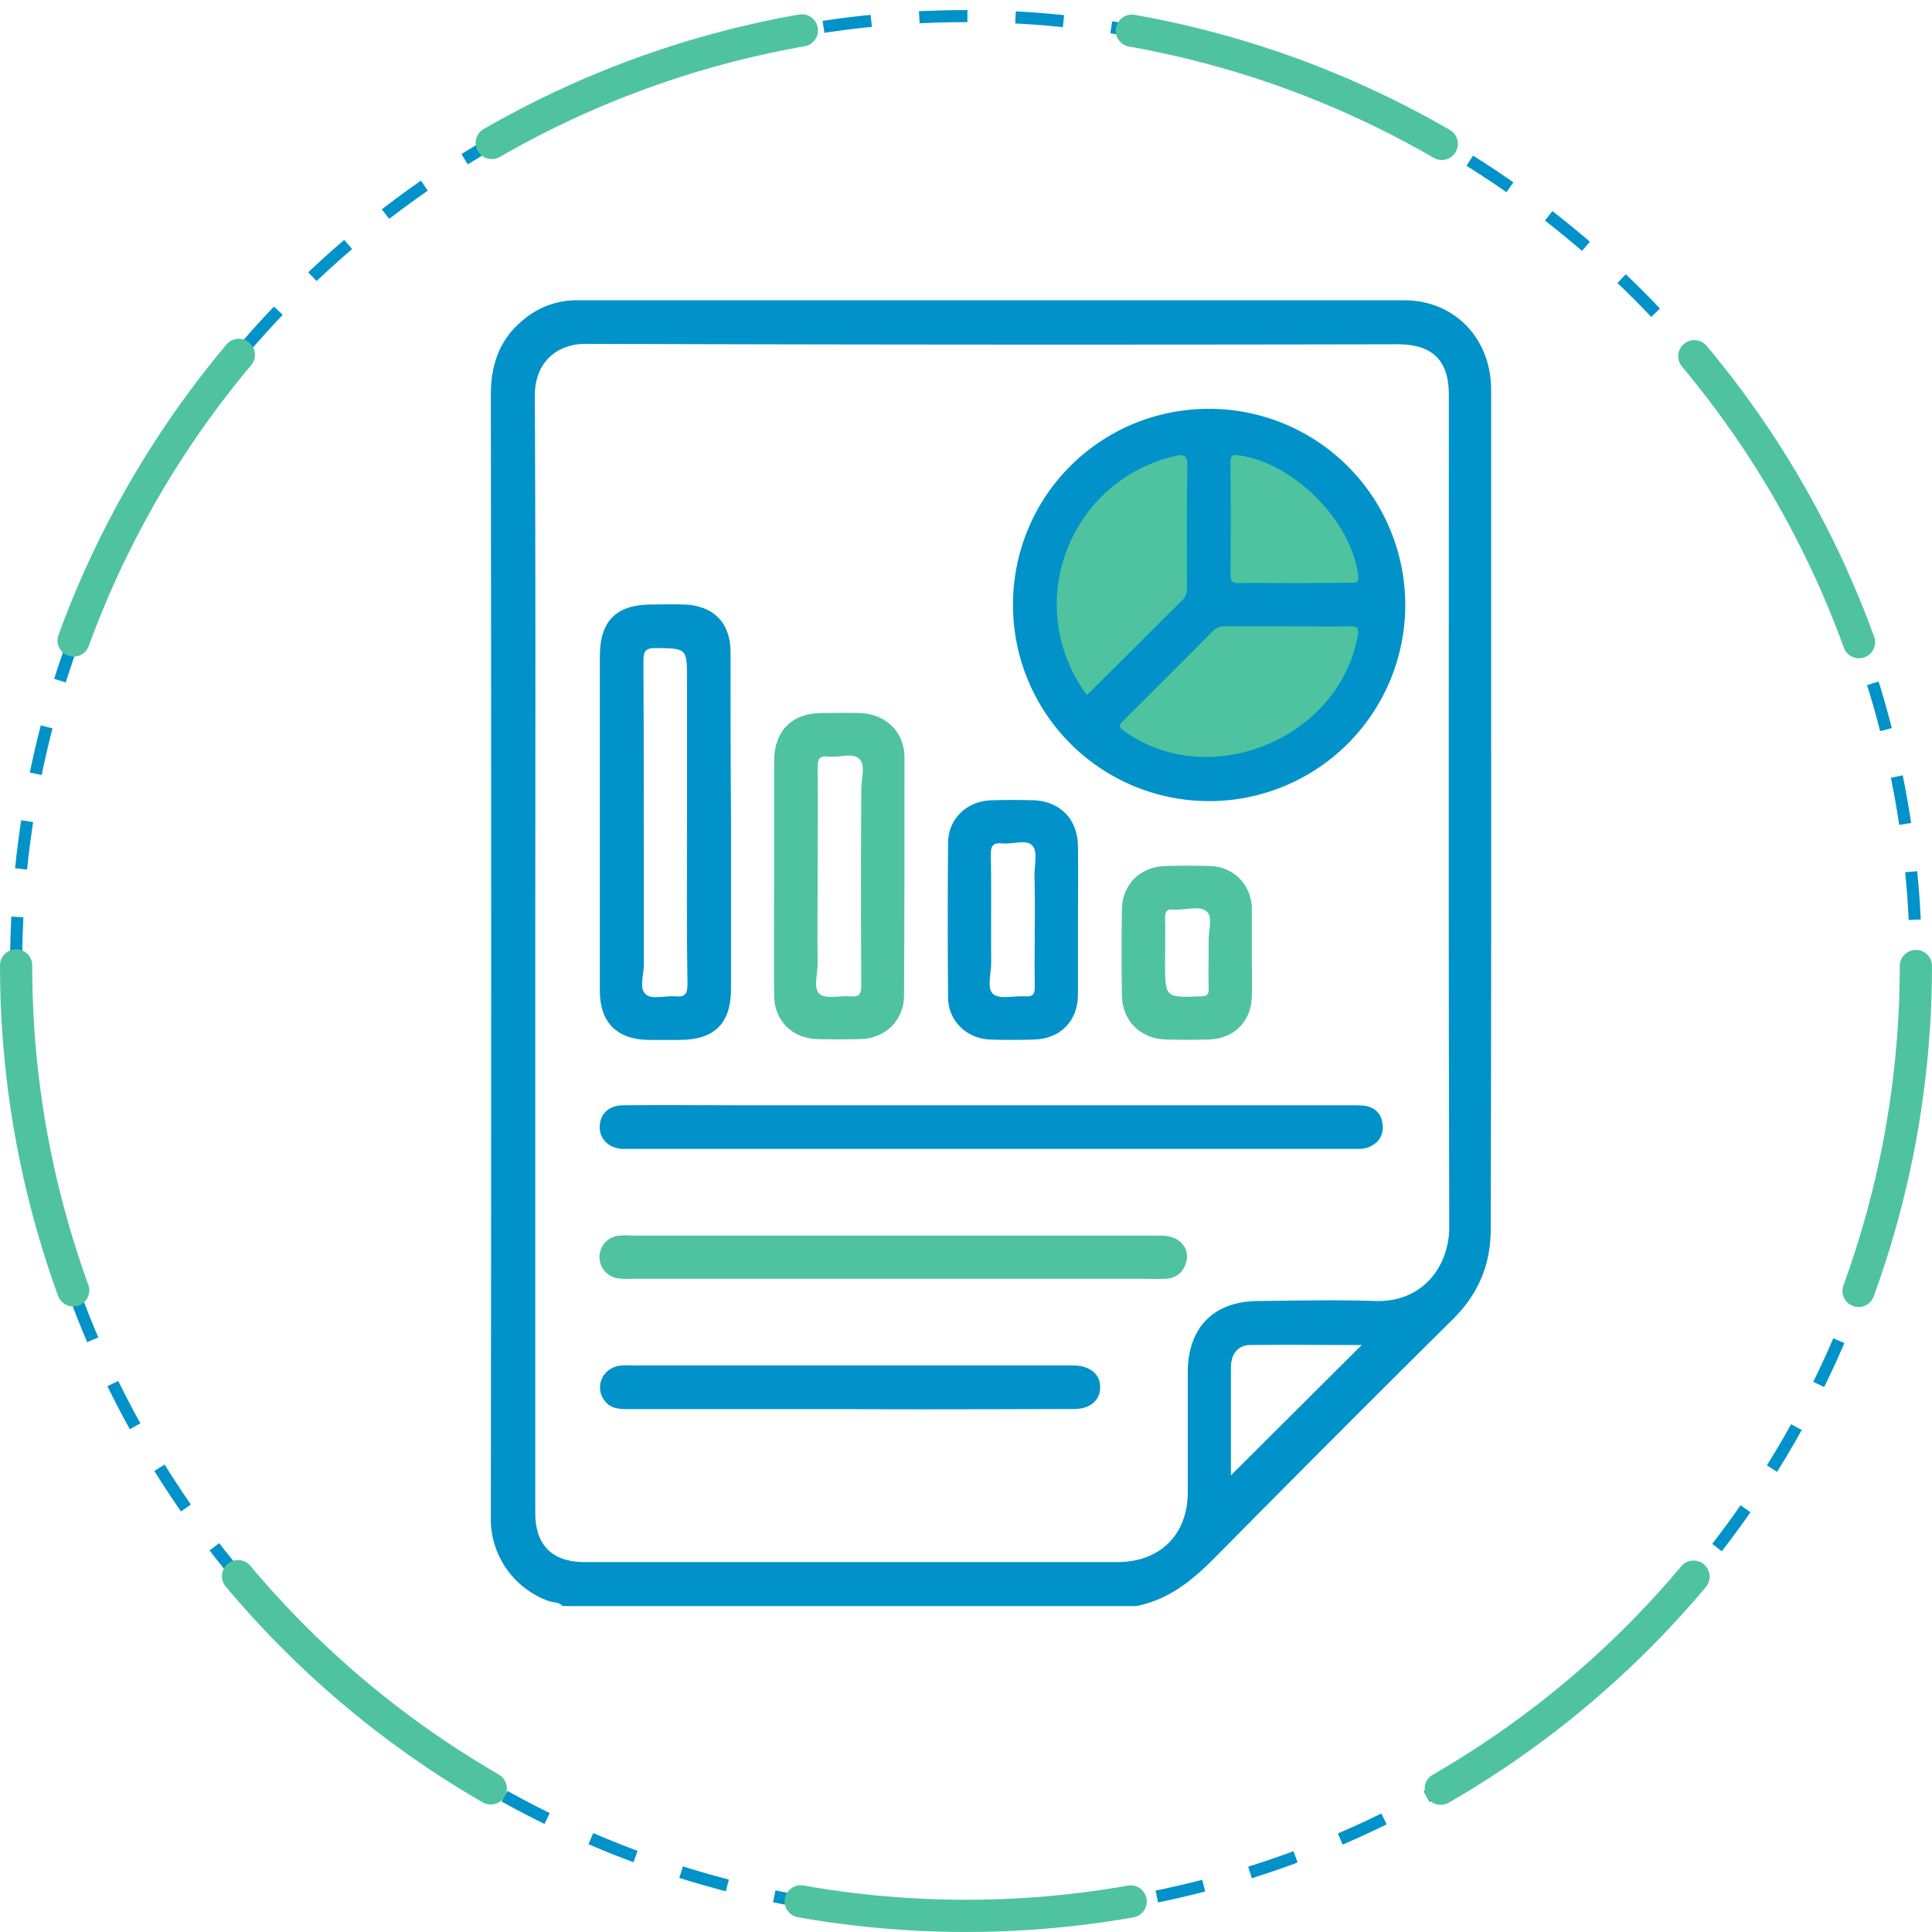 <svg id="Layer_1" data-name="Layer 1" xmlns="http://www.w3.org/2000/svg" viewBox="0 0 1079.43 1079.43"><defs><style>.cls-1{fill:#0092c9}.cls-2{fill:#4fc3a0}</style></defs><path class="cls-1" d="M832.72 405.64V218.47c0-28.89-20.53-50.14-48.7-50.14H322.54a45.85 45.85 0 0 0-30.32 10.75c-13.37 10.74-18.38 25.06-18.38 42q.36 311.92 0 623.83v6.44a48.75 48.75 0 0 0 32.23 43.69c2.62 1 5.73.48 7.88 2.87h320.38c18.62-3.59 32-14.81 44.88-27.94C722.9 825.82 766.83 781.65 811 738c14.8-14.56 21.72-31.27 21.48-52q.36-140.46.24-280.36ZM687.33 824.86v-60.4c0-7.4 4.06-12.41 10.75-12.41 21-.24 42 0 62.31 0Zm80.93-97.4c-21.72-.72-43.69-.24-65.41 0-25.07 0-39.63 14.8-39.63 39.87v66.84c0 23.88-15.52 39.16-39.39 39.16H326.36c-18.14 0-27.69-9.32-27.69-27.46V533.36c0-103.85.24-207.94-.24-311.79 0-19.57 13.37-29.12 28.89-28.88q226.32.7 452.88.23c19.82 0 28.89 8.84 28.89 28.41 0 155.18-.24 310.36.24 465.54-.48 22-15.28 41.3-41.07 40.59Z" transform="translate(.4 -.57)"/><path class="cls-1" d="M565.58 338.55A109.22 109.22 0 0 1 674.2 229h.48a109.58 109.58 0 1 1-109.1 111.25v-1.67ZM554.12 618.12h200.06c2.62 0 5.25 0 7.88.23 6 1 9.31 4.54 10 10.27s-1.67 10-7.16 12.65c-3.1 1.44-6.44 1.2-9.79 1.2h-408c-7.64-.48-12.89-6-12.41-12.9.24-6.68 5.25-11.45 12.89-11.45 23.87-.24 48 0 71.86 0Z" transform="translate(.4 -.57)"/><path class="cls-2" d="M498.49 690.93h150.17c10.5 0 16.71 7.88 13.13 16.47-1.91 4.78-5.73 7.4-11 7.64-4.53.24-9.07 0-13.6 0H352.14a35.78 35.78 0 0 1-7.16-.24 12 12 0 0 1 .72-23.87 35.69 35.69 0 0 1 7.16 0Z" transform="translate(.4 -.57)"/><path class="cls-1" d="M474.62 787.86H350c-5 0-9.55-.48-12.66-4.78a12 12 0 0 1 2.39-17 14.81 14.81 0 0 1 5.25-2.38 35.78 35.78 0 0 1 7.16-.24h247.58c8.83.24 14.56 4.77 14.56 12.17 0 7.16-5.49 12.18-14.56 12.18-41.78.05-83.56.29-125.1.05Z" transform="translate(.4 -.57)"/><path class="cls-2" d="M719.56 350.49c11.46 0 22.68.24 34.14 0 3.82 0 5.25.48 4.54 5-10.27 57.78-82.61 87.62-130.35 53.72-3.35-2.39-3.35-3.34-.48-6.21 16.71-16.47 33.18-33.18 49.89-49.89 2.39-2.39 4.54-2.63 7.64-2.63ZM606.88 388.93c-36.53-49.42-10.75-119.13 48.7-133.46 6-1.43 7.64-.24 7.4 6-.48 22-.24 44.17-.24 66.13 0 2.87.24 5.25-2.15 7.88-17.9 17.64-35.59 35.52-53.71 53.45ZM723.14 326.38c-10.5 0-20.77-.24-31.27 0-3.82 0-4.78-1.2-4.78-4.78.24-20.77.24-41.78 0-62.55 0-4.29 1.44-4.53 5-4.05 30.79 4.53 62.55 36.76 66.37 67.08.47 3.82-1 4.3-4.06 4.06-10.49 0-20.99.24-31.26.24Z" transform="translate(.4 -.57)"/><path class="cls-1" d="M407.77 364.81c0-16.47-9.79-26-26-26.5-6-.23-11.94 0-17.91 0-20 0-29.12 9.08-29.12 29.13v186.69c0 17.67 9.55 27.22 27.21 27.46h17.19c19.58 0 28.89-9.07 28.89-28.65v-93.35c-.26-31.75-.26-63.26-.26-94.78ZM377 557.24c-5.73-.48-13.13 1.91-16.47-1-4.06-3.34-1.19-11.22-1.19-16.95 0-56.58 0-112.92-.24-169.5 0-5.49 1.19-7.16 6.92-7.16 17.43.23 17.43 0 17.43 17.9v79c0 30.32-.24 60.64.24 91.2-.03 5.27-1.46 6.98-6.69 6.51Z" transform="translate(.4 -.57)"/><path class="cls-2" d="M504.94 423.78c0-14.32-10.51-24.35-24.83-24.83-7.16-.23-14.33 0-21.25 0-16.71 0-26.5 9.79-26.74 26.27v64.69c0 22.44-.24 44.65 0 66.85 0 14.09 10.27 24.11 24.11 24.35 8.12.24 16.24.24 24.12 0 13.84-.24 24.35-10.5 24.35-24.35.24-44.17.24-88.57.24-132.98Zm-24.12 127c0 4.78-.71 6.92-6 6.45-5.73-.48-13.61 1.67-17.19-1.2-3.82-3.1-1.2-11-1.2-16.95-.24-16.23 0-32.7 0-48.94 0-20 .24-40.34 0-60.4 0-4.53.48-7.16 6-6.44 5.73.71 13.37-2.39 17.19 1.19s1.19 11.22 1.19 16.95c-.23 36.53-.23 73.05 0 109.34Z" transform="translate(.4 -.57)"/><path class="cls-1" d="M601.86 473c-.23-14.56-9.78-24.59-24.35-25.3-8.11-.24-16.23-.24-24.11 0-13.85.47-24.11 10.5-24.11 23.87-.24 28.65-.24 57.3 0 86.18 0 13.14 10.26 23.16 23.63 23.64 8.12.24 16.24.24 24.12 0 14.8-.24 24.82-10.27 24.82-25.07V515c0-14.1.24-28.19 0-42Zm-24.11 41.5c0 12.42-.24 24.59 0 37 0 4.06-.48 6-5.25 5.73-6-.48-14.09 1.91-17.91-1.2s-1.19-11.46-1.19-17.66c-.24-20.06.24-40.35-.24-60.4 0-5 1.43-6.69 6.45-6.21 5.73.72 13.61-2.63 16.95 1.43 2.86 3.34 1 10.74 1 16.47.24 8.36.24 16.72.24 24.83Z" transform="translate(.4 -.57)"/><path class="cls-2" d="M699 533.12v-26.26c-.95-12.65-10.5-22-23.16-22.44-8.35-.24-16.47-.24-24.83 0-14.08.24-24.35 10-24.59 24.11-.23 16-.23 32.23 0 48.23.24 14.32 10.51 24.35 24.83 24.59 7.88.24 15.52.24 23.4 0 14.08-.24 24.11-9.79 24.35-24.11.27-8.12 0-16 0-24.12Zm-24.11-5.73v5.73c0 6.45-.24 12.9 0 19.34.24 3.58-.72 4.78-4.54 4.78-19.81.71-19.81.71-19.81-18.86 0-8.36.24-16.71 0-24.83 0-3.58.95-5.25 4.77-4.78 6.45.48 14.56-2.62 18.62 1.2 3.58 3.1.48 11.46 1 17.42Z" transform="translate(.4 -.57)"/><circle cx="539.71" cy="539.71" r="530.71" style="stroke:#0092c9;stroke-width:6.75px;stroke-dasharray:26.9 26.9;fill:none;stroke-miterlimit:10"/><circle cx="539.71" cy="539.71" r="530.71" style="stroke:#4fc3a0;stroke-linecap:round;stroke-width:18px;stroke-dasharray:185.29 185.29;fill:none;stroke-miterlimit:10"/></svg>